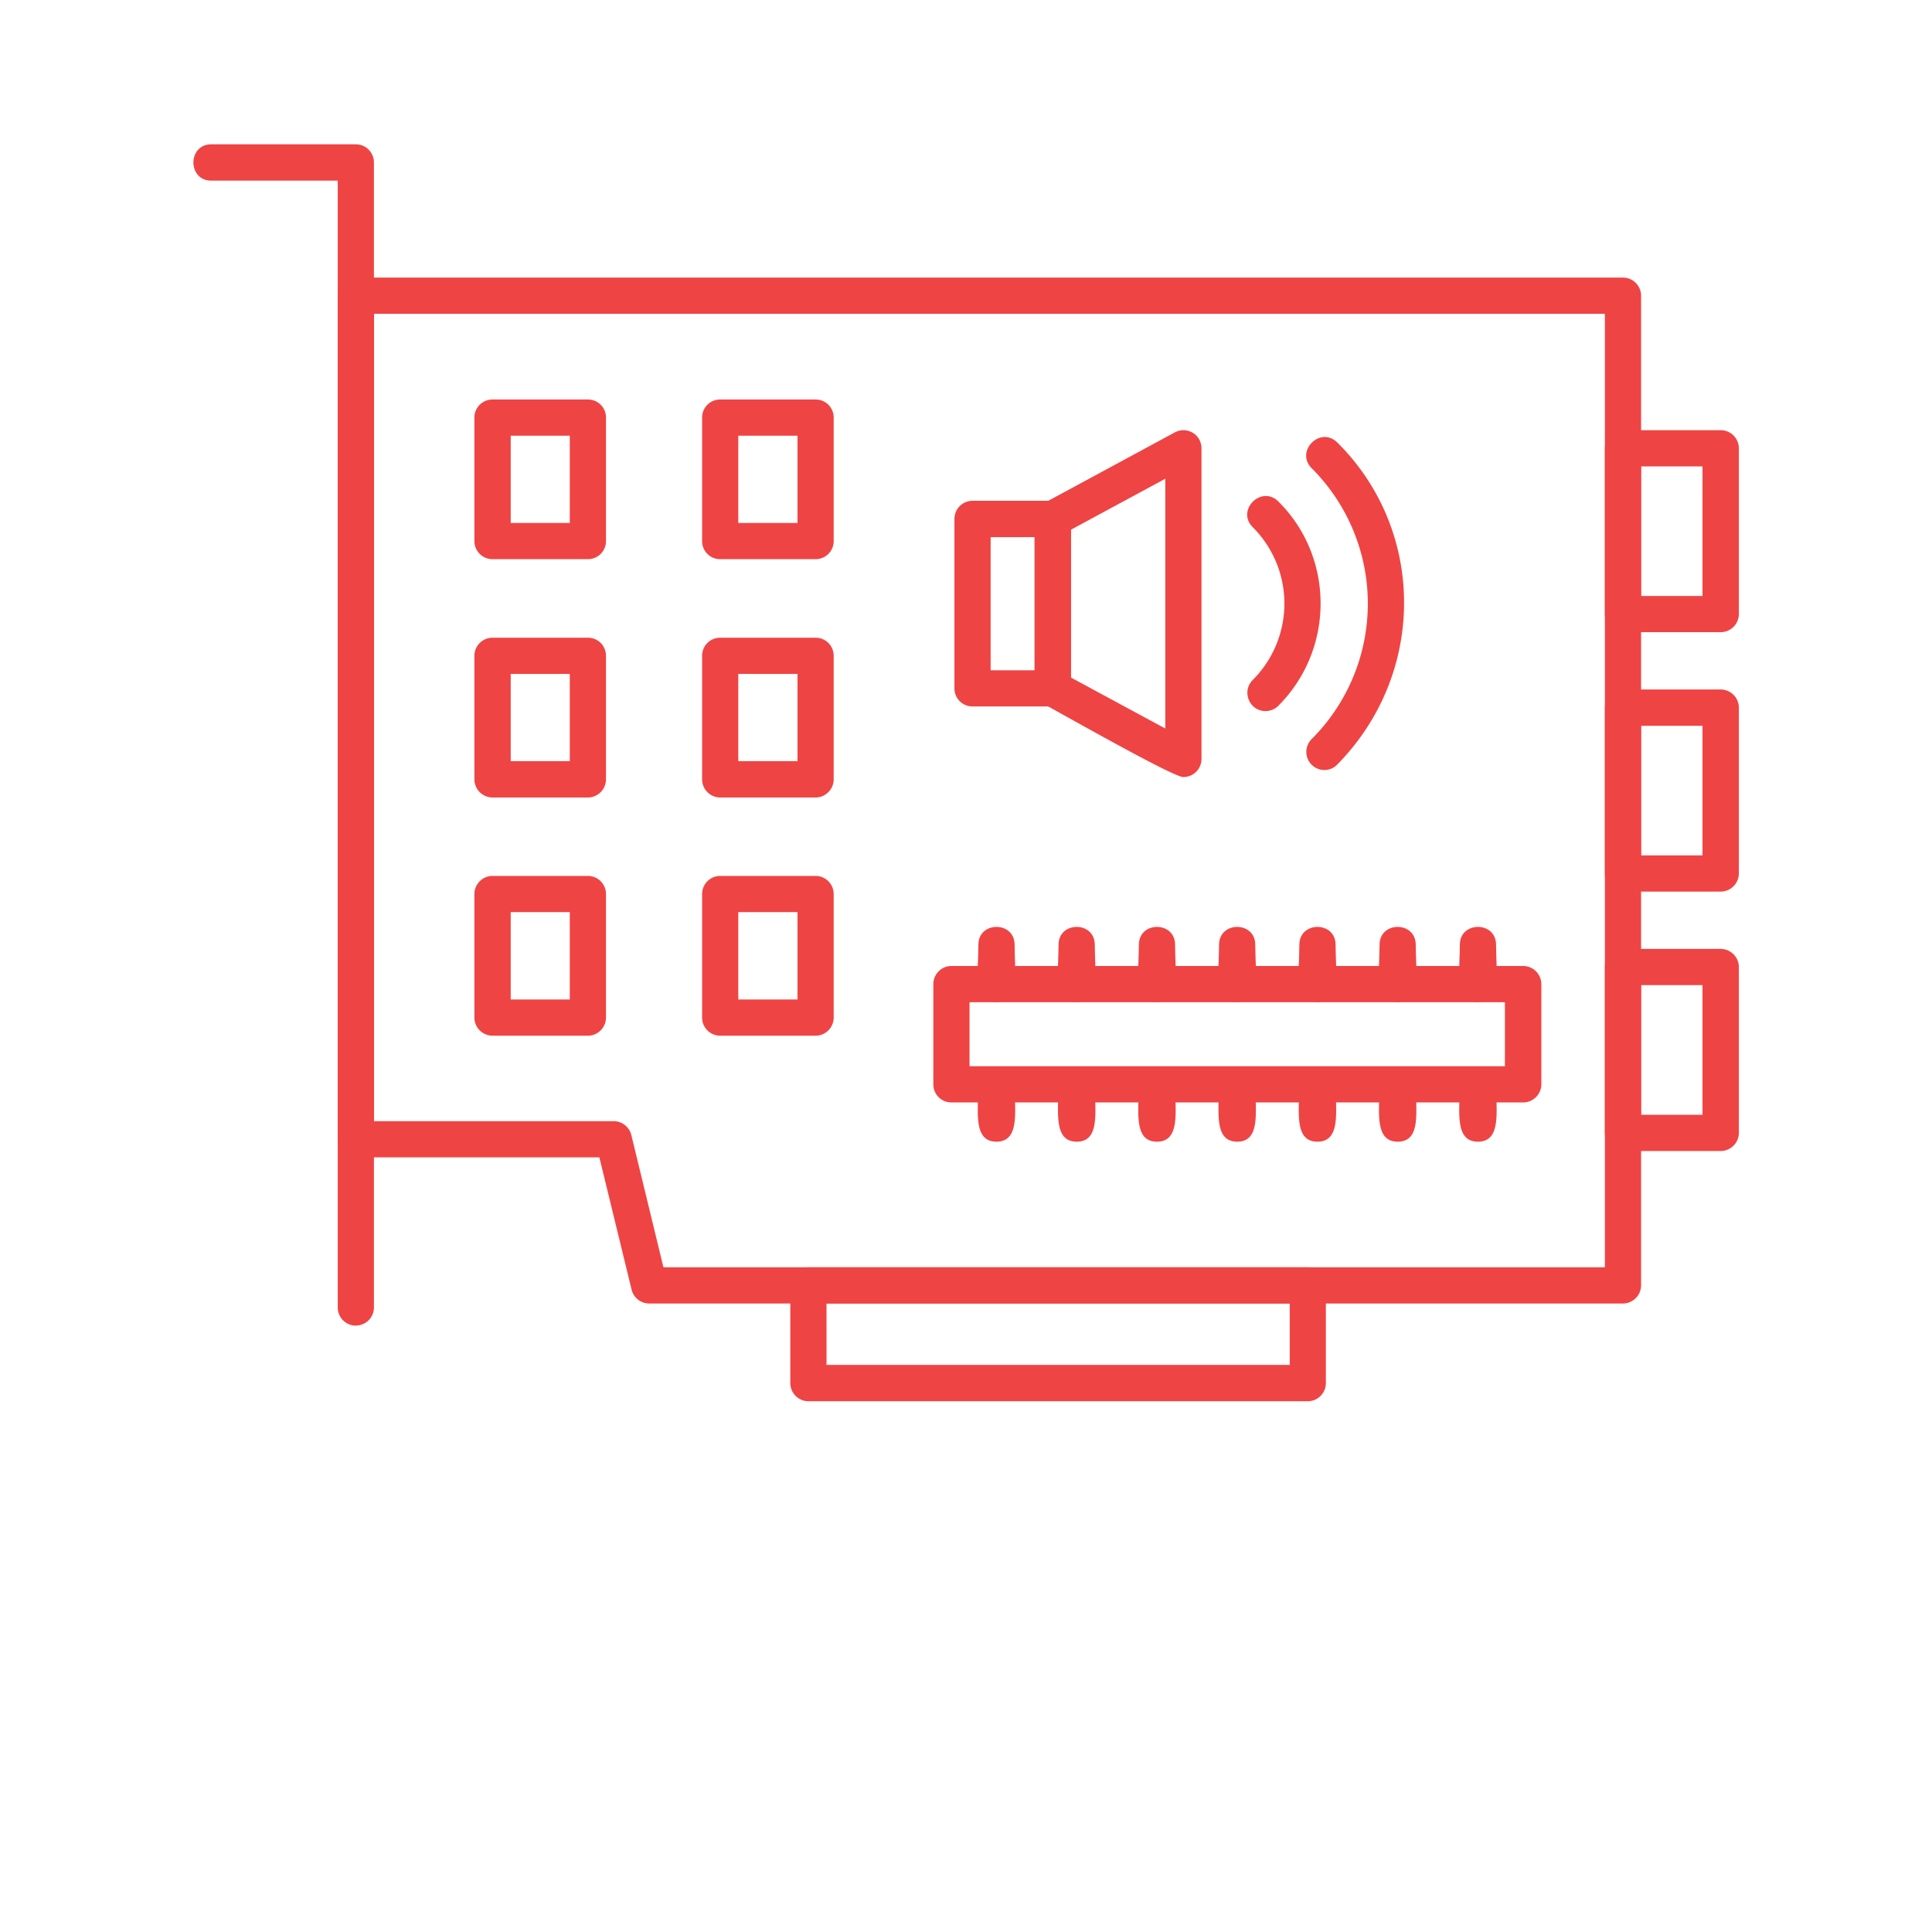 <svg xmlns="http://www.w3.org/2000/svg" width="64" height="64"><path d="M50.453 36.52H31.516a.598.598 0 0 1-.598-.598v-3.32c0-.329.266-.602.598-.602h18.941c.332 0 .602.273.602.602v3.32a.604.604 0 0 1-.606.598Zm-18.336-1.2h17.735V33.2H32.117Zm0 0" style="stroke:none;fill-rule:evenodd;fill:#ef4444;fill-opacity:1"/><path d="M48.957 33.195c-.793 0-.598-1.05-.598-1.898 0-.79 1.2-.79 1.2 0 0 .86.191 1.898-.602 1.898ZM46.3 33.195c-.792 0-.6-1.05-.6-1.898 0-.79 1.198-.79 1.198 0 0 .86.196 1.898-.597 1.898ZM43.64 33.195c-.792 0-.597-1.05-.597-1.898 0-.79 1.2-.79 1.2 0 0 .86.19 1.898-.602 1.898ZM40.984 33.195c-.793 0-.601-1.05-.601-1.898 0-.79 1.199-.79 1.199 0 0 .86.195 1.898-.598 1.898ZM38.324 33.195c-.793 0-.597-1.05-.597-1.898 0-.79 1.199-.79 1.199 0 0 .86.191 1.898-.602 1.898ZM35.668 33.195c-.793 0-.602-1.05-.602-1.898 0-.79 1.2-.79 1.2 0 0 .86.195 1.898-.598 1.898ZM33.008 33.195c-.793 0-.598-1.05-.598-1.898 0-.79 1.2-.79 1.2 0 0 .86.19 1.898-.602 1.898ZM48.957 37.82c-.793 0-.598-1.054-.598-1.898 0-.79 1.2-.79 1.2 0 0 .86.191 1.898-.602 1.898ZM46.3 37.82c-.792 0-.6-1.054-.6-1.898 0-.79 1.198-.79 1.198 0 0 .86.196 1.898-.597 1.898ZM43.64 37.82c-.792 0-.597-1.054-.597-1.898 0-.79 1.2-.79 1.2 0 0 .86.19 1.898-.602 1.898ZM40.984 37.82c-.793 0-.601-1.054-.601-1.898 0-.79 1.199-.79 1.199 0 0 .86.195 1.898-.598 1.898ZM38.324 37.82c-.793 0-.597-1.054-.597-1.898 0-.79 1.199-.79 1.199 0 0 .86.191 1.898-.602 1.898ZM35.668 37.82c-.793 0-.602-1.054-.602-1.898 0-.79 1.2-.79 1.2 0 0 .86.195 1.898-.598 1.898ZM33.008 37.82c-.793 0-.598-1.054-.598-1.898 0-.79 1.2-.79 1.2 0 0 .86.19 1.898-.602 1.898Zm0 0" style="stroke:none;fill-rule:evenodd;fill:#ef4444;fill-opacity:1"/><path d="M53.762 43.18H21.504a.6.6 0 0 1-.582-.461l-1.067-4.38h-8.062a.601.601 0 0 1-.602-.597V9.797a.6.6 0 0 1 .602-.602h41.969c.328 0 .601.266.601.602v32.781a.604.604 0 0 1-.601.602Zm-31.785-1.2h31.187V10.395H12.391V37.14h7.937c.277 0 .52.191.586.46Zm0 0" style="stroke:none;fill-rule:evenodd;fill:#ef4444;fill-opacity:1"/><path d="M11.79 43.914a.602.602 0 0 1-.602-.602V5.984H7c-.79 0-.79-1.203 0-1.203h4.79c.331 0 .597.27.597.602v37.93a.598.598 0 0 1-.598.597ZM39.2 25.742c-.34 0-4.005-2.086-4.606-2.41a.592.592 0 0 1-.32-.527V17.19c0-.222.12-.425.32-.53l4.324-2.337a.598.598 0 0 1 .883.531v10.286a.6.6 0 0 1-.602.601Zm-3.723-3.297 3.125 1.688v-8.274l-3.125 1.688Zm0 0" style="stroke:none;fill-rule:evenodd;fill:#ef4444;fill-opacity:1"/><path d="M34.875 23.402h-2.656a.596.596 0 0 1-.602-.597V17.19a.6.6 0 0 1 .602-.601h2.656c.328 0 .602.27.602.601v5.614c0 .328-.27.597-.602.597Zm-2.059-1.199h1.457v-4.41h-1.457ZM43.875 25.508a.6.6 0 0 1-.426-1.024 6.34 6.34 0 0 0 0-8.976c-.554-.555.285-1.41.852-.848 2.926 2.899 2.969 7.64 0 10.664a.587.587 0 0 1-.426.184Zm0 0" style="stroke:none;fill-rule:evenodd;fill:#ef4444;fill-opacity:1"/><path d="M41.922 23.555c-.535 0-.8-.649-.426-1.028a3.577 3.577 0 0 0 0-5.066c-.555-.555.285-1.406.852-.848 1.859 1.844 1.87 4.89 0 6.766a.604.604 0 0 1-.426.176ZM19.477 18.523h-3.16a.598.598 0 0 1-.602-.597v-4.094c0-.332.27-.598.601-.598h3.16c.333 0 .598.266.598.598v4.094c0 .332-.27.597-.597.597Zm-2.559-1.199h1.957v-2.89h-1.957ZM19.477 26.418h-3.16a.604.604 0 0 1-.602-.602v-4.09a.6.6 0 0 1 .601-.601h3.16c.333 0 .598.266.598.602v4.09c0 .328-.27.601-.597.601Zm-2.559-1.203h1.957v-2.89h-1.957ZM19.477 34.309h-3.16a.602.602 0 0 1-.602-.602v-4.09c0-.328.27-.601.601-.601h3.16c.333 0 .598.273.598.601v4.09c0 .332-.27.602-.597.602Zm-2.559-1.2h1.957v-2.894h-1.957ZM27.016 18.523h-3.157a.596.596 0 0 1-.601-.597v-4.094c0-.332.265-.598.601-.598h3.157c.336 0 .601.266.601.598v4.094c0 .332-.27.597-.601.597Zm-2.559-1.199h1.961v-2.89h-1.961ZM27.016 26.418h-3.157a.602.602 0 0 1-.601-.602v-4.09c0-.335.265-.601.601-.601h3.157c.336 0 .601.266.601.602v4.09c0 .328-.27.601-.601.601Zm-2.559-1.203h1.961v-2.89h-1.961ZM27.016 34.309h-3.157a.6.6 0 0 1-.601-.602v-4.09c0-.328.265-.601.601-.601h3.157c.336 0 .601.273.601.601v4.09c0 .332-.27.602-.601.602Zm-2.559-1.2h1.961v-2.894h-1.961ZM57 20.941h-3.238a.599.599 0 0 1-.598-.601v-5.488c0-.336.27-.602.598-.602H57c.328 0 .602.266.602.602v5.492a.601.601 0 0 1-.602.597Zm-2.637-1.199h2.035V15.45h-2.035ZM57 29.535h-3.238a.6.6 0 0 1-.598-.598v-5.496c0-.332.27-.601.598-.601H57c.328 0 .602.27.602.601v5.497a.604.604 0 0 1-.602.597Zm-2.637-1.2h2.035v-4.292h-2.035ZM57 38.129h-3.238a.6.6 0 0 1-.598-.598v-5.496c0-.332.27-.601.598-.601H57c.328 0 .602.27.602.601v5.496a.604.604 0 0 1-.602.598Zm-2.637-1.2h2.035v-4.296h-2.035ZM43.32 46.418H26.781a.602.602 0 0 1-.601-.602v-3.238c0-.328.265-.598.601-.598h16.54c.327 0 .6.27.6.598v3.238c0 .332-.269.602-.6.602ZM27.38 45.215h15.344V43.18H27.379Zm0 0" style="stroke:none;fill-rule:evenodd;fill:#ef4444;fill-opacity:1"/></svg>